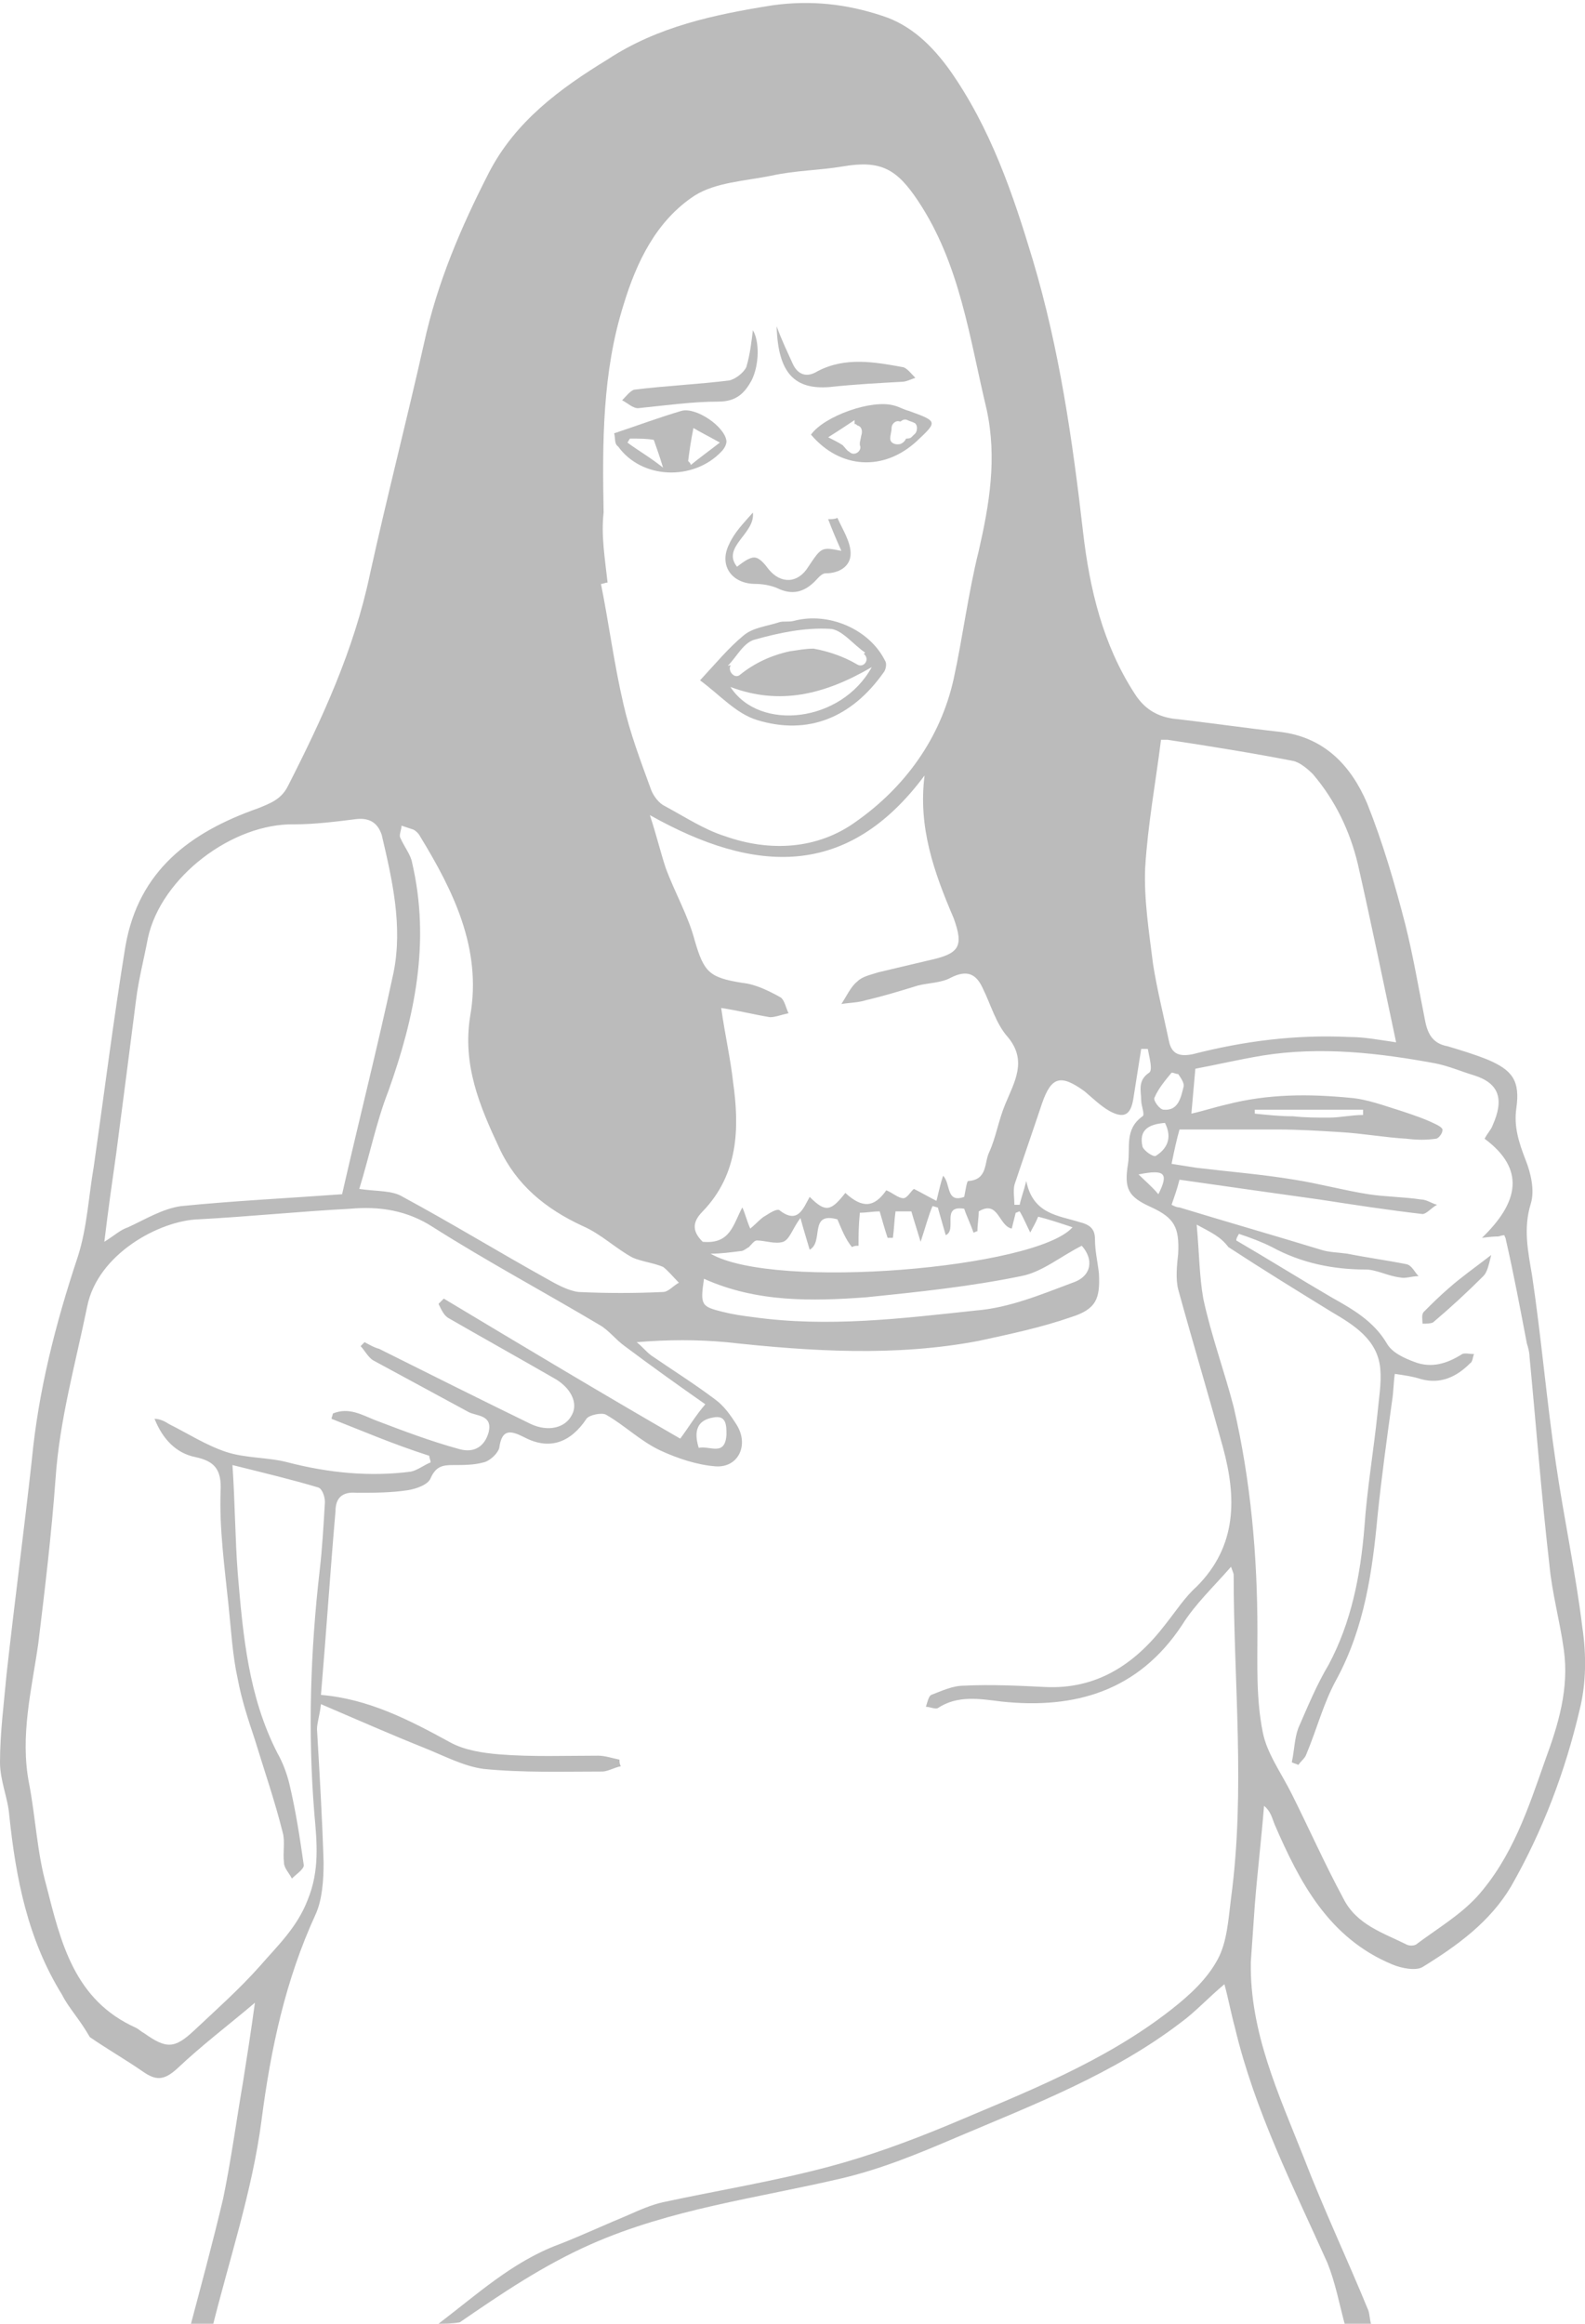 <?xml version="1.0" encoding="utf-8"?>
<!-- Generator: Adobe Illustrator 21.1.0, SVG Export Plug-In . SVG Version: 6.00 Build 0)  -->
<svg version="1.1" id="Layer_1" xmlns="http://www.w3.org/2000/svg" xmlns:xlink="http://www.w3.org/1999/xlink" x="0px" y="0px"
	 viewBox="0 0 120 175.9" style="enable-background:new 0 0 120 175.9;" xml:space="preserve">
<style type="text/css">
	.st0{fill:#BBBBBB;}
</style>
<g id="lice-lady">
	<path class="st0" d="M33.2,175.9c2.9-2.2,5.6-4.7,9.1-6c1.8-0.7,3.5-1.5,5.2-2.2c0.9-0.4,1.8-0.8,2.7-1c4.2-0.9,8.5-1.6,12.6-2.7
		c3-0.8,6-1.9,8.9-3.1c5.9-2.5,11.9-4.8,17-8.8c1.4-1.1,2.7-2.3,3.5-3.8c0.7-1.3,0.8-3,1-4.6c1.1-8.2,0.2-16.3,0.2-24.5
		c0-0.1-0.1-0.3-0.2-0.6c-1.3,1.5-2.7,2.8-3.7,4.4c-3.3,5-8.1,6.4-13.7,5.8c-1.6-0.2-3.3-0.5-4.8,0.5c-0.2,0.1-0.6-0.1-0.9-0.1
		c0.1-0.3,0.2-0.8,0.4-0.9c0.8-0.3,1.6-0.7,2.5-0.7c2-0.1,4.1,0,6.1,0.1c3.9,0.2,6.8-1.7,9.1-4.7c0.8-1,1.5-2.1,2.4-2.9
		c3.1-3.1,3-6.8,2-10.5c-1.1-4-2.3-8-3.4-12c-0.2-0.8-0.1-1.8,0-2.7c0.1-2-0.3-2.7-2-3.5c-1.8-0.8-2.1-1.4-1.8-3.3
		c0.2-1.2-0.3-2.6,1.1-3.6c0.2-0.1-0.1-0.8-0.1-1.2c0-0.7-0.3-1.5,0.6-2.1c0.3-0.2,0-1.2-0.1-1.8c-0.2,0-0.3,0-0.5,0
		c-0.2,1.3-0.4,2.5-0.6,3.8c-0.2,1.2-0.7,1.5-1.8,0.9c-0.7-0.4-1.3-1-1.9-1.5c-1.8-1.3-2.5-1.1-3.2,0.9c-0.7,2.1-1.4,4.1-2.1,6.2
		c-0.1,0.5,0,1,0,1.5c0.1,0,0.3,0,0.4,0c0.1-0.5,0.3-1,0.5-1.8c0.5,2.5,2.4,2.6,4,3.1c0.8,0.2,1.2,0.5,1.2,1.3
		c0,0.9,0.2,1.7,0.3,2.6c0.1,1.9-0.2,2.7-2.1,3.3c-2.3,0.8-4.7,1.3-7,1.8c-6.3,1.2-12.7,0.8-19.1,0.1c-2.2-0.2-4.4-0.2-6.8,0
		c0.4,0.3,0.7,0.7,1.1,1c1.6,1.1,3.2,2.1,4.8,3.3c0.7,0.5,1.2,1.2,1.7,2c0.9,1.5,0.1,3.2-1.6,3.1c-1.4-0.1-2.9-0.6-4.2-1.2
		c-1.5-0.7-2.7-1.9-4.1-2.7c-0.3-0.2-1.3,0-1.5,0.3c-1.2,1.8-2.8,2.4-4.7,1.4c-1-0.5-1.7-0.7-1.9,0.8c-0.1,0.4-0.7,1-1.2,1.1
		c-0.7,0.2-1.5,0.2-2.3,0.2s-1.3,0.1-1.7,1c-0.2,0.5-1.1,0.8-1.7,0.9c-1.3,0.2-2.6,0.2-3.9,0.2c-1.1-0.1-1.6,0.4-1.6,1.4
		c-0.4,4.6-0.7,9.2-1.1,13.9c3.6,0.3,6.7,1.9,9.8,3.6c1.1,0.6,2.5,0.8,3.7,0.9c2.5,0.2,5,0.1,7.5,0.1c0.5,0,1.1,0.2,1.6,0.3
		c0,0.2,0,0.3,0.1,0.5c-0.5,0.1-1,0.4-1.4,0.4c-3,0-6,0.1-9-0.2c-1.5-0.2-3-1-4.5-1.6c-2.5-1-5-2.1-7.8-3.3
		c-0.1,0.9-0.3,1.4-0.3,1.9c0.2,3.4,0.4,6.8,0.5,10.1c0,1.3-0.1,2.8-0.6,3.9c-2.3,5-3.4,10.2-4.1,15.6c-0.7,5.4-2.5,10.7-3.8,16
		c-0.6,0-1.2,0-1.7,0c0.9-3.4,1.8-6.7,2.6-10.1c0.6-2.9,1-5.9,1.5-8.8c0.3-1.9,0.6-3.8,0.9-6c-2,1.7-4,3.2-5.9,5
		c-1,0.9-1.6,0.9-2.6,0.2c-1.3-0.9-2.7-1.7-4-2.6C6,152.8,5.2,152,4.7,151c-2.6-4.2-3.5-8.8-4-13.6c-0.1-1.3-0.7-2.6-0.7-4
		c0-2.2,0.3-4.5,0.5-6.7c0.6-5.4,1.3-10.7,1.9-16.1c0.5-5.3,1.8-10.4,3.5-15.5c0.7-2.2,0.8-4.5,1.2-6.8c0.8-5.6,1.5-11.2,2.4-16.7
		c1-5.7,4.9-8.6,10-10.4c1-0.4,1.8-0.7,2.3-1.7c2.6-5.1,5-10.3,6.2-16c1.3-5.9,2.8-11.7,4.1-17.5c1-4.6,2.8-8.8,4.9-12.9
		c2-3.9,5.4-6.4,9-8.6c3.8-2.5,8.1-3.4,12.5-4.1c2.9-0.4,5.6-0.1,8.3,0.8c2.2,0.7,3.8,2.3,5.1,4.1c3.1,4.4,4.8,9.4,6.3,14.4
		c2,6.7,3,13.6,3.8,20.6c0.5,4.3,1.5,8.5,3.9,12.2c0.7,1.1,1.6,1.7,2.9,1.9c2.7,0.3,5.4,0.7,8.1,1c3.4,0.4,5.4,2.6,6.6,5.4
		c1.2,3,2.1,6.1,2.9,9.2c0.6,2.4,1,4.8,1.5,7.3c0.2,1,0.6,1.7,1.7,1.9c1,0.3,2,0.6,3,1c1.9,0.8,2.5,1.6,2.2,3.7
		c-0.2,1.4,0.2,2.6,0.7,3.9c0.4,1,0.7,2.3,0.4,3.3c-0.6,1.9-0.2,3.7,0.1,5.5c0.7,4.7,1.1,9.5,1.8,14.2c0.6,4.1,1.5,8.3,2,12.4
		c0.3,2,0.3,4.2-0.2,6.2c-1.1,4.7-2.8,9.2-5.2,13.4c-1.6,2.7-4.1,4.5-6.7,6.1c-0.5,0.3-1.6,0.1-2.3-0.2c-4.8-2-7-6.2-8.9-10.6
		c-0.2-0.5-0.3-1-0.8-1.4c-0.2,2.5-0.5,5-0.7,7.5c-0.1,1.4-0.2,2.9-0.3,4.3c-0.1,5.3,2.1,10,4,14.8c1.5,3.9,3.3,7.7,4.9,11.6
		c0.1,0.3,0.1,0.7,0.2,1c-0.7,0-1.4,0-2,0c-0.4-1.5-0.7-3.1-1.3-4.6c-2.6-5.8-5.5-11.5-7-17.8c-0.3-1.1-0.5-2.2-0.8-3.3
		c-1.2,1-2.2,2.1-3.3,2.9c-5.1,3.9-11.1,6.2-17,8.7c-2.8,1.2-5.7,2.4-8.7,3.1c-6.4,1.5-12.9,2.3-19,5c-3.6,1.6-6.7,3.7-9.9,5.9
		C34.2,175.9,33.7,175.9,33.2,175.9z M25.1,107.4c0-0.1,0.1-0.3,0.1-0.4c1.2-0.5,2.2,0.1,3.2,0.5c2.1,0.8,4.2,1.6,6.4,2.2
		c1.1,0.3,1.9-0.2,2.2-1.3c0.3-1.3-0.9-1.2-1.5-1.5c-2.4-1.3-4.8-2.6-7.2-3.9c-0.4-0.2-0.7-0.8-1-1.1c0.1-0.1,0.2-0.2,0.3-0.3
		c0.4,0.2,0.7,0.4,1.1,0.5c3.8,1.9,7.6,3.8,11.5,5.7c1.3,0.6,2.6,0.3,3.1-0.7c0.5-0.9-0.1-2.1-1.4-2.8c-2.6-1.5-5.3-3-7.9-4.5
		c-0.4-0.2-0.6-0.7-0.8-1.1c0.1-0.1,0.3-0.3,0.4-0.4c6,3.6,12,7.2,17.9,10.6c0.6-0.8,1.2-1.8,1.9-2.6c-2-1.4-4.1-2.9-6.1-4.4
		c-0.7-0.5-1.2-1.2-1.9-1.6c-4.2-2.5-8.5-4.8-12.6-7.4c-2-1.3-4.1-1.6-6.3-1.4c-3.8,0.2-7.7,0.6-11.5,0.8c-2.9,0.1-7.6,2.6-8.4,6.6
		c-0.9,4.4-2.1,8.6-2.4,13.1c-0.3,4.1-0.8,8.3-1.3,12.4c-0.5,3.5-1.4,7-0.7,10.6c0.5,2.6,0.6,5.2,1.3,7.7c1.1,4.3,2.1,8.7,6.8,10.8
		c0.2,0.1,0.4,0.3,0.6,0.4c1.7,1.2,2.3,1.2,3.8-0.2c1.7-1.6,3.4-3.1,5-4.9c1.3-1.5,2.8-2.9,3.6-5c0.9-2.2,0.7-4.3,0.5-6.5
		c-0.5-6.1-0.3-12.3,0.4-18.4c0.2-1.7,0.3-3.5,0.4-5.2c0-0.4-0.2-1-0.5-1.1c-2-0.6-4.1-1.1-6.5-1.7c0.2,3,0.2,5.6,0.4,8.2
		c0.4,4.7,0.8,9.3,3,13.6c0.4,0.7,0.7,1.5,0.9,2.3c0.5,2.1,0.8,4.1,1.1,6.2c0,0.3-0.6,0.7-0.9,1c-0.2-0.4-0.6-0.8-0.6-1.2
		c-0.1-0.8,0.1-1.6-0.1-2.3c-0.6-2.4-1.4-4.7-2.1-7c-0.5-1.5-1-3-1.3-4.6c-0.4-1.8-0.5-3.7-0.7-5.6c-0.3-2.9-0.7-5.8-0.6-8.6
		c0.1-1.7-0.5-2.3-1.9-2.6c-1.5-0.3-2.5-1.4-3.1-2.9c0.4,0,0.8,0.2,1.1,0.4c1.4,0.7,2.8,1.6,4.3,2.1s3.2,0.4,4.7,0.8
		c3.1,0.8,6.2,1.1,9.3,0.7c0.5-0.1,1-0.5,1.5-0.7c0-0.2-0.1-0.3-0.1-0.5C29.7,109.3,27.4,108.3,25.1,107.4z M90.6,92.7
		c0.2,2.2,0.2,3.9,0.5,5.6c0.6,2.8,1.6,5.5,2.3,8.2c1.3,5.6,1.8,11.3,1.8,17c0,2.6-0.1,5.1,0.4,7.6c0.3,1.6,1.4,3.1,2.2,4.7
		c1.3,2.6,2.5,5.3,3.9,7.9c1,2,3,2.6,4.8,3.5c0.2,0.1,0.5,0.1,0.7,0c1.6-1.2,3.3-2.2,4.6-3.6c2.7-3,3.9-6.7,5.2-10.4
		c1-2.7,1.8-5.4,1.4-8.3c-0.3-2.2-0.9-4.3-1.1-6.5c-0.6-5.2-1-10.5-1.5-15.7c0-0.3-0.1-0.7-0.2-1c-0.5-2.6-1-5.3-1.6-7.9
		c0-0.1-0.1-0.2-0.1-0.3c-0.2,0-0.4,0.1-0.5,0.1c-0.2,0-0.4,0-1.2,0.1c2.8-2.7,3.3-5.2,0.2-7.5c0.2-0.4,0.5-0.7,0.6-1
		c0.9-2,0.5-3.2-1.4-3.8c-1-0.3-1.9-0.7-2.9-0.9c-4.3-0.8-8.7-1.3-13.1-0.6c-1.8,0.3-3.5,0.7-5.1,1c-0.1,1.2-0.2,2.2-0.3,3.4
		c0.9-0.2,1.8-0.5,2.7-0.7c3.1-0.8,6.2-0.8,9.3-0.5c1.3,0.1,2.6,0.6,3.9,1c0.9,0.3,1.8,0.6,2.6,1c0.2,0.1,0.6,0.3,0.5,0.5
		c0,0.2-0.3,0.6-0.5,0.6c-0.7,0.1-1.4,0.1-2.2,0c-1.7-0.1-3.3-0.4-5-0.5c-1.6-0.1-3.2-0.2-4.8-0.2c-2.5,0-5,0-7.4,0
		c-0.2,0.7-0.4,1.6-0.6,2.6c0.6,0.1,1.3,0.2,1.9,0.3c2.5,0.3,5,0.5,7.4,0.9c1.9,0.3,3.7,0.8,5.6,1.1c1.3,0.2,2.7,0.2,4,0.4
		c0.4,0,0.8,0.3,1.2,0.4c-0.4,0.2-0.8,0.7-1.1,0.7c-2.6-0.3-5.2-0.7-7.8-1.1c-3.6-0.5-7.1-1-10.6-1.5c-0.2,0.8-0.4,1.3-0.6,1.9
		c0.2,0.1,0.4,0.2,0.6,0.2c3.6,1.1,7.1,2.1,10.7,3.2c0.6,0.2,1.3,0.2,2,0.3c1.5,0.3,3,0.5,4.5,0.8c0.4,0.1,0.6,0.6,0.9,0.9
		c-0.5,0-1,0.2-1.4,0.1c-0.9-0.1-1.8-0.6-2.6-0.6c-2.5,0-4.9-0.5-7.1-1.7c-0.8-0.4-1.6-0.7-2.5-1c-0.1,0.2-0.2,0.3-0.2,0.5
		c2.4,1.4,4.8,2.9,7.2,4.3c1.6,0.9,3.2,1.8,4.2,3.5c0.4,0.7,1.3,1.1,2.1,1.4c1.3,0.5,2.5,0.1,3.6-0.6c0.2-0.1,0.6,0,0.9,0
		c-0.1,0.2-0.1,0.6-0.3,0.7c-1,1-2.2,1.6-3.7,1.2c-0.6-0.2-1.3-0.3-2-0.4c-0.1,0.7-0.1,1.4-0.2,2c-0.4,2.9-0.8,5.8-1.1,8.7
		c-0.4,4.3-1,8.5-3.1,12.4c-1,1.8-1.5,3.8-2.3,5.7c-0.1,0.3-0.4,0.5-0.6,0.8c-0.2-0.1-0.3-0.1-0.5-0.2c0.2-0.9,0.2-1.8,0.5-2.6
		c0.7-1.6,1.4-3.3,2.3-4.8c1.7-3.2,2.4-6.7,2.7-10.4c0.2-2.9,0.7-5.8,1-8.7c0.1-1.1,0.3-2.2,0.2-3.3c-0.2-2.2-2-3.3-3.7-4.3
		c-2.6-1.6-5.2-3.2-7.8-4.9C92.4,93.6,91.7,93.3,90.6,92.7z M46,44.1c-0.2,0-0.3,0.1-0.5,0.1c0.6,3,1,6.1,1.7,9.1
		c0.5,2.2,1.3,4.3,2.1,6.5c0.2,0.5,0.6,1,1,1.2c1.5,0.8,3,1.8,4.6,2.3c3.4,1.2,7,1,9.9-1.1c3.7-2.6,6.4-6.3,7.4-10.8
		c0.7-3.2,1.1-6.5,1.9-9.7c0.8-3.5,1.4-7,0.6-10.7c-1.3-5.4-2-11-5.2-15.8c-1.6-2.4-2.8-3.1-5.7-2.6c-1.8,0.3-3.6,0.3-5.4,0.7
		c-2,0.4-4.2,0.5-5.8,1.5c-2.9,1.9-4.4,5-5.4,8.3c-1.6,5.1-1.6,10.4-1.5,15.7C45.5,40.5,45.8,42.3,46,44.1z M70,58.7
		c-5.8,7.8-12.8,7.5-20.8,3c0.5,1.5,0.8,2.8,1.2,4c0.7,1.9,1.7,3.6,2.2,5.5c0.7,2.4,1.1,2.8,3.6,3.2c1,0.1,2,0.6,2.9,1.1
		c0.3,0.2,0.4,0.8,0.6,1.2c-0.5,0.1-1,0.3-1.4,0.3c-1.2-0.2-2.4-0.5-3.7-0.7c0.3,2.1,0.7,3.8,0.9,5.6c0.5,3.5,0.4,7-2.3,9.8
		c-0.9,0.9-0.7,1.6,0,2.3c2.1,0.2,2.3-1.3,3-2.6c0.2,0.4,0.3,0.9,0.6,1.6c0.5-0.4,0.8-0.8,1.2-1c0.3-0.2,0.8-0.5,1-0.4
		c1.4,1.1,1.8-0.1,2.3-1c1.2,1.2,1.6,1.1,2.7-0.3c1.3,1.2,2.2,1.1,3.1-0.2c0.5,0.2,0.9,0.6,1.3,0.6c0.3,0,0.6-0.6,0.8-0.7
		c0.6,0.3,1.1,0.6,1.7,0.9c0.2-0.8,0.3-1.3,0.5-1.9c0.6,0.6,0.2,2.1,1.6,1.6c0.1-0.5,0.2-1.2,0.3-1.2c1.5-0.1,1.2-1.4,1.6-2.2
		c0.5-1.1,0.7-2.4,1.2-3.6c0.7-1.7,1.7-3.3,0.2-5.1c-0.9-1-1.3-2.5-1.9-3.7c-0.5-1.1-1.2-1.4-2.4-0.8c-0.7,0.4-1.7,0.4-2.5,0.6
		c-1.3,0.4-2.6,0.8-3.9,1.1c-0.6,0.2-1.3,0.2-1.9,0.3c0.4-0.6,0.7-1.3,1.2-1.7c0.4-0.4,1-0.5,1.6-0.7c1.3-0.3,2.5-0.6,3.8-0.9
		c2.3-0.5,2.7-1,1.9-3.2C70.7,66,69.5,62.6,70,58.7z M25.9,90.4c1.3-5.7,2.7-11.2,3.9-16.8c0.7-3.5-0.1-7-0.9-10.4
		C28.6,62.3,28,61.9,27,62c-1.6,0.2-3.2,0.4-4.7,0.4c-4.7-0.1-10.1,4-11.1,8.6c-0.3,1.6-0.7,3.1-0.9,4.7c-0.5,3.9-1,7.8-1.5,11.6
		c-0.3,2.1-0.6,4.2-0.9,6.7c0.8-0.5,1.2-0.9,1.8-1.1c1.3-0.6,2.6-1.4,4-1.6C17.7,90.9,21.8,90.7,25.9,90.4z M88.4,56
		c-0.2,0-0.3,0-0.5,0c-0.4,3.2-1,6.4-1.2,9.7c-0.1,2.4,0.3,4.9,0.6,7.3c0.3,1.9,0.8,3.9,1.2,5.8c0.2,1,0.8,1.2,1.8,1
		c3.9-1,7.8-1.5,11.9-1.3c1.1,0,2.1,0.2,3.5,0.4c-1-4.7-1.9-9.1-2.9-13.5c-0.6-2.5-1.7-4.8-3.4-6.8c-0.4-0.4-1-0.9-1.5-1
		C94.8,57,91.7,56.5,88.4,56C88.5,56,88.4,56,88.4,56z M27.2,90c1.4,0.2,2.5,0.1,3.3,0.6c3.7,2,7.3,4.2,10.9,6.2
		c0.7,0.4,1.6,0.9,2.4,1c2.1,0.1,4.3,0.1,6.4,0c0.4,0,0.8-0.5,1.2-0.7c-0.4-0.4-0.8-0.9-1.2-1.2c-0.7-0.3-1.6-0.4-2.3-0.7
		c-1.3-0.7-2.4-1.8-3.8-2.4c-2.8-1.3-5-3.1-6.3-5.9c-1.5-3.2-2.8-6.3-2.2-10c0.9-5.1-1.3-9.5-3.8-13.6c-0.1-0.2-0.3-0.4-0.5-0.5
		c-0.3-0.1-0.6-0.2-0.9-0.3c0,0.3-0.2,0.7-0.1,0.9c0.3,0.7,0.8,1.3,0.9,1.9c1.4,6,0.2,11.7-1.8,17.3C28.5,84.9,28,87.4,27.2,90z
		 M63.4,92.3c-2.2-0.6-1,1.7-2.1,2.3c-0.2-0.7-0.4-1.3-0.7-2.4C60,93,59.8,93.8,59.3,94c-0.6,0.2-1.4-0.1-2-0.1
		c-0.2,0-0.4,0.3-0.6,0.5c-0.2,0.1-0.4,0.3-0.6,0.3c-0.8,0.1-1.5,0.2-2.3,0.2c4.8,2.8,24.7,1.1,27.4-2c-0.9-0.3-1.8-0.6-2.6-0.8
		c-0.2,0.5-0.4,0.8-0.6,1.2c-0.3-0.6-0.5-1.1-0.8-1.6c-0.1,0-0.2,0.1-0.3,0.1c-0.1,0.4-0.2,0.8-0.3,1.2c-1-0.2-1-2.2-2.5-1.3
		c0,0.5-0.1,1-0.1,1.5c-0.1,0-0.2,0.1-0.3,0.1c-0.2-0.6-0.5-1.2-0.7-1.8c-1.8-0.3-0.5,1.6-1.4,2c-0.2-0.7-0.4-1.4-0.6-2.1
		c-0.1,0-0.3-0.1-0.4-0.1c-0.3,0.7-0.5,1.5-0.9,2.7c-0.3-1-0.5-1.6-0.7-2.3c-0.4,0-0.8,0-1.2,0c-0.1,0.7-0.1,1.3-0.2,2
		c-0.1,0-0.3,0-0.4,0c-0.2-0.6-0.4-1.3-0.6-2c-0.5,0-1,0.1-1.5,0.1c-0.1,1-0.1,1.7-0.1,2.5c-0.2,0-0.3,0-0.5,0.1
		C64,93.8,63.7,93,63.4,92.3z M53.3,96.8c-0.3,2-0.2,2.1,1.4,2.5c0.8,0.2,1.5,0.3,2.3,0.4c5.7,0.8,11.3,0.1,16.9-0.5
		c2.5-0.2,4.9-1.2,7.3-2.1c1.5-0.5,1.6-1.8,0.7-2.8c-1.6,0.8-3,2-4.6,2.3c-3.9,0.8-7.8,1.2-11.7,1.6C61.5,98.5,57.3,98.6,53.3,96.8z
		 M95,84c0,0.1,0,0.2,0,0.3c1,0.1,1.9,0.2,2.9,0.2c0.9,0.1,1.8,0.1,2.7,0.1c0.9,0,1.7-0.2,2.6-0.2c0-0.1,0-0.3,0-0.4
		C100.4,84,97.7,84,95,84z M52.9,109.6c0.8-0.2,2,0.7,2.1-1c0-0.7,0-1.5-1-1.3C52.8,107.5,52.5,108.3,52.9,109.6z M89.2,81.3
		c-0.2,0-0.3-0.1-0.5-0.1c-0.5,0.6-1,1.2-1.3,1.9c-0.1,0.2,0.4,0.9,0.7,0.9c1.1,0.1,1.3-0.9,1.5-1.7C89.7,82,89.4,81.6,89.2,81.3z
		 M88.2,85c-1.2,0.1-2,0.5-1.7,1.8c0.1,0.3,0.8,0.8,1,0.7C88.3,87,88.8,86.2,88.2,85z M86.2,88.9c0.5,0.5,1,0.9,1.5,1.5
		C88.5,88.8,88.2,88.5,86.2,88.9z"/>
	<path class="st0" d="M112.9,95c-0.2,0.8-0.3,1.3-0.6,1.6c-1.2,1.2-2.5,2.4-3.8,3.5c-0.2,0.1-0.5,0.1-0.8,0.1c0-0.3-0.1-0.7,0.1-0.9
		c0.6-0.6,1.2-1.2,1.9-1.8C110.6,96.7,111.6,96,112.9,95z"/>
	<path class="st0" d="M67,50c-1.2-2.4-4.3-3.7-6.9-3c-0.4,0.1-0.8,0-1.1,0.1c-0.9,0.3-2,0.4-2.7,1c-1.1,0.9-2.1,2.1-3.3,3.4
		c1.5,1.1,2.7,2.5,4.3,3c3.9,1.2,7.2-0.2,9.6-3.6C67,50.8,67.2,50.3,67,50z M55.1,50.4c0.7-0.7,1.2-1.8,2.1-2
		c1.8-0.5,3.7-0.9,5.6-0.8c0.9,0,1.8,1.2,2.7,1.8c0,0,0,0-0.1,0.1c0.5,0.4,0,1.1-0.5,0.8c-1-0.6-2.2-1-3.3-1.2
		c-0.6,0-1.1,0.1-1.8,0.2c-1.4,0.3-2.7,0.9-3.8,1.8c-0.4,0.3-0.9-0.3-0.7-0.7C55.3,50.3,55.2,50.4,55.1,50.4z M55.3,52
		c3.7,1.4,7.1,0.6,10.7-1.5C63.7,54.7,57.5,55.4,55.3,52z"/>
	<path class="st0" d="M68.8,31.1c-0.4-0.1-0.7-0.3-1.1-0.4c-1.7-0.5-5.3,0.8-6.3,2.2c2.2,2.6,5.5,2.8,8,0.5
		C71,31.9,71,31.9,68.8,31.1z M65.1,33.5c0,0.1,0,0.1,0,0.2c0.2,0.4-0.4,0.9-0.8,0.5c-0.2-0.1-0.3-0.3-0.5-0.5
		c-0.3-0.2-0.7-0.4-1.1-0.6c0.8-0.5,1.4-0.9,2-1.3v0.3c0.1,0,0.1,0,0.2,0.1c0.4,0.1,0.4,0.5,0.3,0.8L65.1,33.5L65.1,33.5z
		 M69.2,32.9L69.2,32.9C69.1,33,69.1,33,69,33.1s-0.3,0.1-0.4,0.1c-0.1,0.2-0.2,0.3-0.4,0.4c-0.3,0.1-0.8,0-0.8-0.4
		c0-0.3,0.1-0.5,0.1-0.8s0.3-0.6,0.6-0.5c0,0,0,0,0.1,0c0.1-0.1,0.3-0.2,0.5-0.1s0.3,0.1,0.5,0.2C69.5,32.1,69.5,32.7,69.2,32.9z"/>
	<path class="st0" d="M46.5,32.8c1.8-0.6,3.4-1.2,5.1-1.7c1.1-0.3,3.3,1.2,3.4,2.3c0,0.3-0.2,0.6-0.4,0.8c-2.1,2.2-6,2.1-7.8-0.4
		C46.5,33.6,46.6,33.2,46.5,32.8z M52.1,34.9c0.1,0.1,0.2,0.2,0.2,0.3c0.6-0.5,1.3-1,2.2-1.7c-0.9-0.5-1.5-0.8-2-1.1
		C52.3,33.4,52.2,34.1,52.1,34.9z M47.7,33.2c-0.1,0.1-0.1,0.2-0.2,0.3c0.8,0.6,1.7,1.1,2.7,1.9c-0.3-1-0.5-1.5-0.7-2.1
		C49,33.2,48.4,33.2,47.7,33.2z"/>
	<path class="st0" d="M63.4,39.2c0.4,0.9,1,1.8,1,2.7c0,1-0.9,1.5-1.9,1.5c-0.3,0-0.6,0.4-0.8,0.6c-0.8,0.8-1.7,1.1-2.9,0.5
		c-0.5-0.2-1.1-0.3-1.6-0.3c-1.8,0-2.8-1.4-2-3c0.4-0.9,1.1-1.6,1.8-2.4c0.2,1.6-2.4,2.6-1.2,4.1c0.4-0.3,0.9-0.7,1.3-0.7
		c0.4,0,0.8,0.5,1.1,0.9c0.9,1.1,2.2,1.1,3-0.2c1-1.5,1-1.5,2.5-1.2c-0.4-0.9-0.7-1.6-1-2.4C63,39.3,63.2,39.3,63.4,39.2z"/>
	<path class="st0" d="M57,25c0.5,0.8,0.5,2.6-0.1,3.8c-0.5,0.9-1.1,1.6-2.5,1.6c-2,0-4.1,0.3-6.1,0.5c-0.4,0-0.8-0.4-1.2-0.6
		c0.3-0.3,0.6-0.7,0.9-0.8c2.4-0.3,4.8-0.4,7.2-0.7c0.5-0.1,1.1-0.6,1.3-1C56.8,26.8,56.9,25.8,57,25z"/>
	<path class="st0" d="M58.8,24.7c0.4,1.1,0.8,1.9,1.2,2.8s1.1,1.1,1.9,0.6c2.1-1.1,4.3-0.7,6.5-0.3c0.3,0.1,0.6,0.5,0.9,0.8
		c-0.3,0.1-0.7,0.3-1,0.3c-1.8,0.1-3.7,0.2-5.5,0.4C60.2,29.5,58.9,28.3,58.8,24.7z"/>
</g>
</svg>
